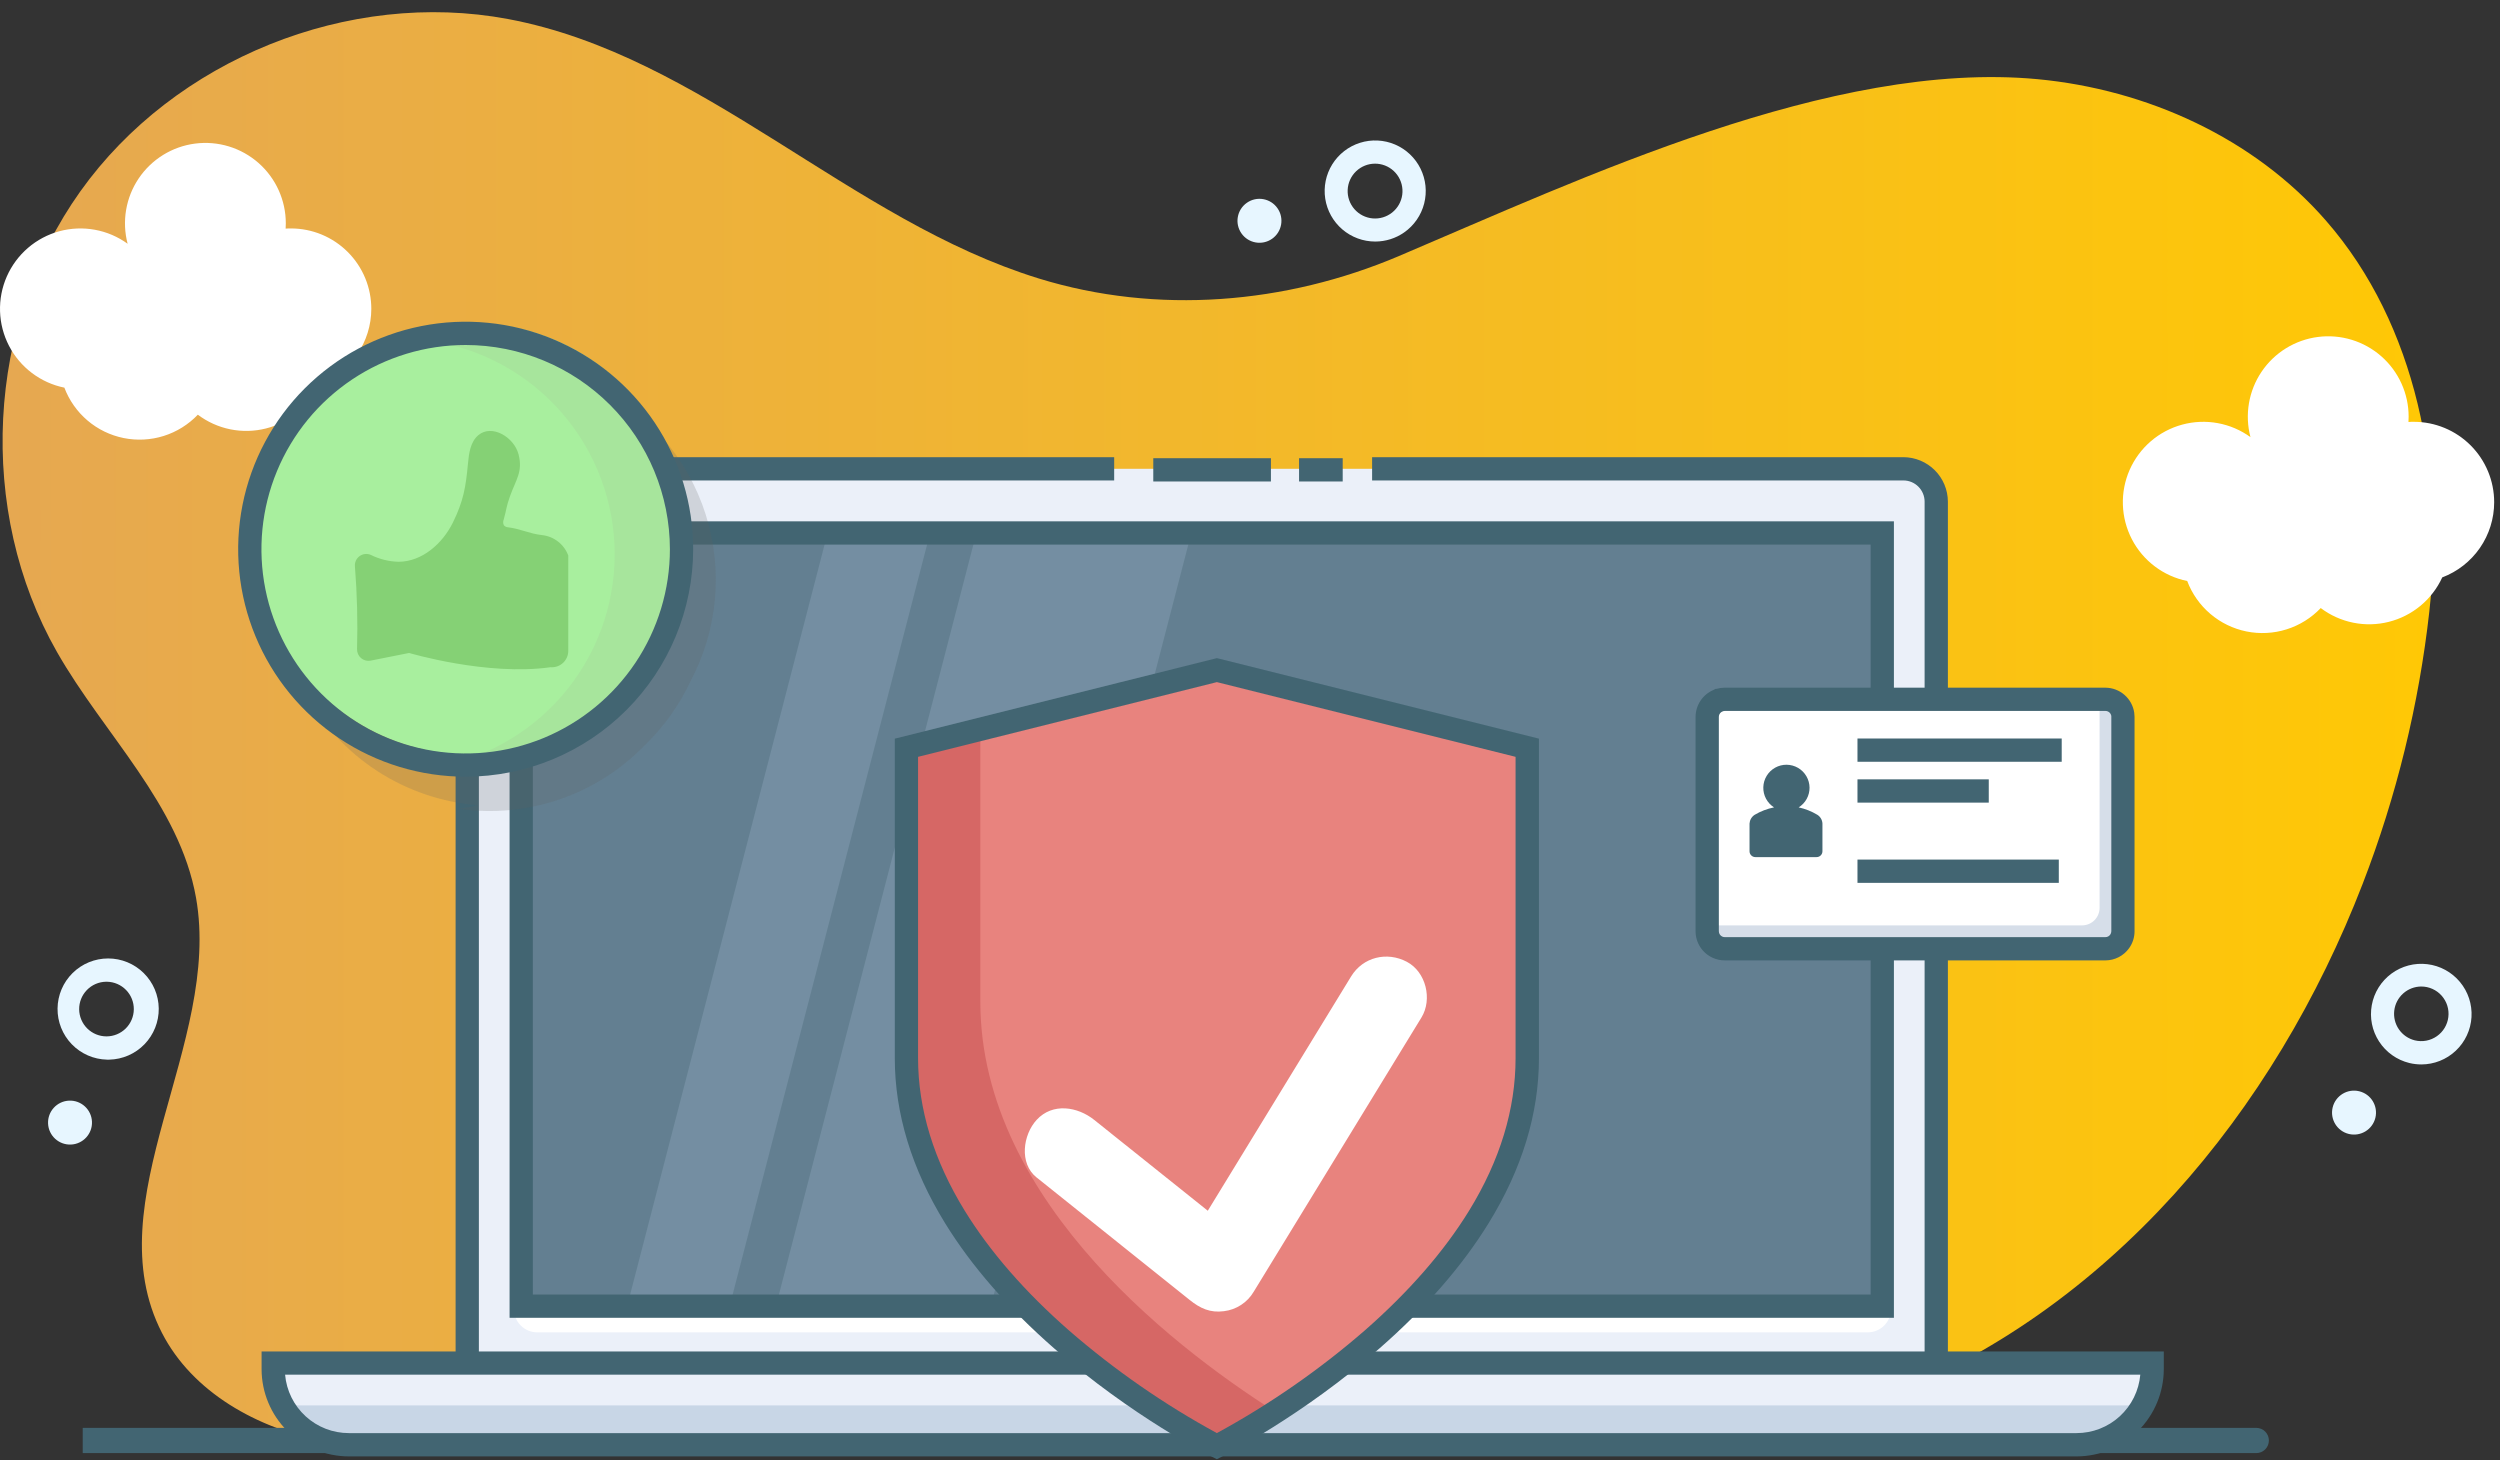 <svg width="202" height="118" viewBox="0 0 202 118" fill="none" xmlns="http://www.w3.org/2000/svg">
<rect x="0" y="0" width="202" height="118" fill="#333333" stroke="none"/>
<path d="M190.901 71.42C183.779 89.861 170.388 106.018 151.788 113.119C149.369 114.041 146.899 114.823 144.39 115.461C131.119 118.845 116.602 117.668 104.369 111.503C99.177 108.884 94.443 105.424 89.232 102.843C84.022 100.262 78.071 98.573 72.4 99.847C67.517 100.944 63.397 104.087 59.249 106.888C49.47 113.49 37.712 118.715 26.133 116.447C20.805 115.405 15.558 112.518 13.084 107.693C7.615 97.026 17.929 84.344 15.84 72.546C14.504 64.996 8.398 59.342 4.603 52.679C-1.893 41.281 -1.125 26.141 6.491 15.462C14.107 4.782 28.167 -0.883 41.058 1.539C56.778 4.495 68.662 17.798 83.948 22.506C93.507 25.447 103.886 24.57 113.016 20.696C127.767 14.435 148.033 4.834 164.633 6.397C173.461 7.23 182.119 11.147 187.946 17.837C195.311 26.282 197.519 38.272 196.29 49.408C195.447 56.946 193.636 64.344 190.901 71.42Z" fill="url(#paint0_linear_34_1287)"/>
<path d="M195.64 86.007C195.313 86.006 194.987 85.967 194.669 85.889C193.663 85.642 192.79 85.02 192.227 84.15C191.664 83.281 191.454 82.23 191.641 81.211C191.826 80.192 192.395 79.283 193.228 78.668C194.062 78.054 195.1 77.781 196.128 77.906C197.156 78.03 198.097 78.542 198.76 79.338C199.425 80.133 199.759 81.152 199.697 82.185C199.635 83.219 199.18 84.19 198.426 84.9C197.673 85.611 196.676 86.006 195.64 86.007ZM195.64 79.71C195.101 79.712 194.582 79.911 194.18 80.269C193.777 80.628 193.52 81.121 193.456 81.656C193.393 82.191 193.526 82.731 193.833 83.174C194.139 83.617 194.596 83.933 195.12 84.062C195.422 84.135 195.737 84.142 196.045 84.085C196.35 84.027 196.64 83.905 196.895 83.727C197.151 83.55 197.367 83.32 197.527 83.052C197.687 82.785 197.79 82.487 197.826 82.178C197.864 81.869 197.834 81.555 197.742 81.258C197.649 80.961 197.494 80.687 197.287 80.453C197.08 80.22 196.828 80.033 196.543 79.905C196.259 79.777 195.952 79.71 195.64 79.71Z" fill="#E7F6FF"/>
<path d="M191.931 90.317C192.161 89.364 191.577 88.404 190.622 88.173C189.67 87.942 188.71 88.528 188.479 89.481C188.248 90.433 188.833 91.393 189.786 91.624C190.74 91.855 191.699 91.27 191.931 90.317Z" fill="#E7F6FF"/>
<path d="M8.649 85.619C7.573 85.596 6.549 85.149 5.8 84.375C5.051 83.601 4.638 82.564 4.65 81.487C4.662 80.41 5.098 79.382 5.863 78.625C6.628 77.868 7.662 77.443 8.738 77.443C9.815 77.443 10.848 77.868 11.613 78.625C12.379 79.382 12.815 80.41 12.827 81.487C12.838 82.564 12.425 83.601 11.676 84.375C10.928 85.149 9.904 85.596 8.828 85.619H8.649ZM8.649 79.324H8.556C7.975 79.337 7.422 79.578 7.018 79.996C6.613 80.414 6.39 80.974 6.396 81.556C6.403 82.137 6.638 82.692 7.051 83.102C7.465 83.51 8.023 83.74 8.604 83.74C9.186 83.74 9.744 83.51 10.157 83.102C10.57 82.692 10.806 82.137 10.812 81.556C10.819 80.974 10.595 80.414 10.191 79.996C9.786 79.578 9.233 79.337 8.652 79.324H8.649Z" fill="#E7F6FF"/>
<path d="M5.734 92.48C6.714 92.438 7.474 91.609 7.431 90.63C7.389 89.65 6.561 88.89 5.581 88.932C4.601 88.975 3.841 89.803 3.884 90.783C3.926 91.762 4.754 92.522 5.734 92.48Z" fill="#E7F6FF"/>
<path d="M111.12 19.517C110.144 19.518 109.201 19.169 108.46 18.535C107.719 17.9 107.229 17.021 107.08 16.057C106.931 15.093 107.133 14.107 107.647 13.278C108.162 12.45 108.957 11.832 109.887 11.539C110.817 11.245 111.822 11.294 112.719 11.677C113.617 12.06 114.347 12.752 114.779 13.627C115.21 14.502 115.315 15.502 115.072 16.447C114.83 17.392 114.257 18.22 113.458 18.779C112.773 19.259 111.957 19.516 111.12 19.517ZM111.107 13.224C110.537 13.223 109.988 13.443 109.575 13.837C109.162 14.231 108.917 14.77 108.892 15.34C108.866 15.91 109.061 16.468 109.437 16.898C109.813 17.328 110.34 17.596 110.909 17.647C111.477 17.697 112.043 17.527 112.489 17.17C112.935 16.813 113.226 16.299 113.302 15.733C113.377 15.167 113.231 14.594 112.895 14.133C112.558 13.672 112.056 13.358 111.495 13.258C111.367 13.235 111.237 13.224 111.107 13.224Z" fill="#E7F6FF"/>
<path d="M102.784 19.294C103.587 18.731 103.781 17.624 103.218 16.821C102.655 16.018 101.548 15.823 100.745 16.387C99.942 16.95 99.748 18.057 100.311 18.86C100.874 19.663 101.981 19.857 102.784 19.294Z" fill="#E7F6FF"/>
<path d="M201.529 40.579C201.529 38.856 200.845 37.203 199.627 35.985C198.408 34.766 196.756 34.082 195.032 34.082C194.888 34.082 194.745 34.082 194.604 34.096C194.614 33.955 194.618 33.812 194.618 33.668C194.618 32.745 194.421 31.832 194.04 30.991C193.659 30.149 193.105 29.399 192.41 28.789C191.716 28.18 190.901 27.725 190.017 27.455C189.135 27.186 188.204 27.107 187.289 27.226C186.372 27.344 185.493 27.656 184.707 28.141C183.921 28.627 183.248 29.274 182.732 30.04C182.216 30.806 181.87 31.673 181.715 32.583C181.561 33.494 181.602 34.427 181.837 35.32C181.052 34.75 180.149 34.364 179.195 34.189C178.241 34.014 177.26 34.055 176.324 34.309C175.387 34.562 174.52 35.022 173.784 35.655C173.049 36.288 172.466 37.077 172.074 37.965C171.684 38.853 171.497 39.817 171.529 40.787C171.56 41.756 171.808 42.706 172.254 43.568C172.699 44.429 173.333 45.18 174.107 45.764C174.881 46.349 175.776 46.753 176.727 46.946C177.115 47.975 177.758 48.889 178.596 49.602C179.433 50.315 180.439 50.803 181.517 51.022C182.594 51.24 183.711 51.181 184.76 50.85C185.808 50.52 186.756 49.928 187.515 49.131C188.29 49.716 189.187 50.12 190.14 50.313C191.092 50.506 192.075 50.483 193.017 50.245C193.96 50.007 194.836 49.561 195.584 48.94C196.331 48.319 196.928 47.538 197.334 46.654C198.568 46.187 199.628 45.356 200.379 44.27C201.128 43.185 201.529 41.898 201.529 40.579Z" fill="white"/>
<path d="M30.002 24.961C30.003 24.108 29.836 23.262 29.51 22.473C29.183 21.684 28.705 20.968 28.102 20.364C27.499 19.76 26.782 19.28 25.994 18.953C25.206 18.627 24.36 18.458 23.507 18.458C23.362 18.458 23.22 18.458 23.079 18.472C23.088 18.331 23.093 18.188 23.093 18.044C23.093 17.121 22.896 16.208 22.515 15.367C22.134 14.525 21.579 13.775 20.885 13.165C20.191 12.556 19.376 12.101 18.492 11.831C17.609 11.562 16.679 11.483 15.763 11.602C14.847 11.72 13.967 12.032 13.181 12.518C12.396 13.003 11.723 13.65 11.207 14.416C10.691 15.182 10.344 16.049 10.19 16.959C10.036 17.87 10.077 18.803 10.312 19.696C9.526 19.126 8.624 18.74 7.669 18.565C6.715 18.39 5.734 18.431 4.798 18.684C3.862 18.938 2.994 19.398 2.259 20.031C1.524 20.664 0.94 21.453 0.549 22.341C0.159 23.229 -0.028 24.193 0.003 25.163C0.034 26.132 0.282 27.082 0.728 27.944C1.174 28.805 1.808 29.556 2.582 30.14C3.356 30.725 4.251 31.129 5.201 31.322C5.59 32.35 6.233 33.264 7.07 33.976C7.907 34.688 8.912 35.176 9.989 35.394C11.067 35.612 12.182 35.554 13.23 35.224C14.279 34.894 15.226 34.303 15.985 33.507C16.76 34.092 17.657 34.496 18.609 34.689C19.562 34.882 20.545 34.859 21.487 34.621C22.43 34.383 23.306 33.938 24.053 33.316C24.8 32.695 25.399 31.914 25.804 31.031C27.037 30.564 28.098 29.734 28.848 28.65C29.598 27.566 30 26.279 30.002 24.961Z" fill="white"/>
<path d="M149.53 117.41H56.052V115.372H149.53C149.8 115.372 150.059 115.48 150.25 115.671C150.441 115.862 150.548 116.121 150.548 116.391C150.548 116.661 150.441 116.92 150.25 117.111C150.059 117.302 149.8 117.41 149.53 117.41Z" fill="#426572"/>
<path d="M51.871 117.41H46.156C45.886 117.41 45.627 117.302 45.436 117.111C45.245 116.92 45.137 116.661 45.137 116.391C45.137 116.121 45.245 115.862 45.436 115.671C45.627 115.48 45.886 115.372 46.156 115.372H51.871C52.141 115.372 52.4 115.48 52.591 115.671C52.782 115.862 52.89 116.121 52.89 116.391C52.89 116.661 52.782 116.92 52.591 117.111C52.4 117.302 52.141 117.41 51.871 117.41Z" fill="#426572"/>
<path d="M42.447 117.41H40.626C40.355 117.41 40.096 117.302 39.905 117.111C39.714 116.92 39.607 116.661 39.607 116.391C39.607 116.121 39.714 115.862 39.905 115.671C40.096 115.48 40.355 115.372 40.626 115.372H42.447C42.717 115.372 42.976 115.48 43.167 115.671C43.358 115.862 43.465 116.121 43.465 116.391C43.465 116.661 43.358 116.92 43.167 117.111C42.976 117.302 42.717 117.41 42.447 117.41Z" fill="#426572"/>
<path d="M182.307 117.41H153.576V115.372H182.307C182.577 115.372 182.837 115.48 183.028 115.671C183.219 115.862 183.326 116.121 183.326 116.391C183.326 116.661 183.219 116.92 183.028 117.111C182.837 117.302 182.577 117.41 182.307 117.41Z" fill="#426572"/>
<path d="M35.416 117.41H6.684V115.372H35.416C35.687 115.372 35.946 115.48 36.137 115.671C36.328 115.862 36.435 116.121 36.435 116.391C36.435 116.661 36.328 116.92 36.137 117.111C35.946 117.302 35.687 117.41 35.416 117.41Z" fill="#426572"/>
<path d="M39.847 37.88H154.36C154.634 37.88 154.907 37.935 155.161 38.04C155.415 38.145 155.645 38.299 155.84 38.494C156.034 38.688 156.189 38.919 156.294 39.173C156.399 39.427 156.453 39.699 156.453 39.974V112.611H37.753V39.974C37.753 39.699 37.807 39.427 37.912 39.173C38.018 38.919 38.172 38.688 38.366 38.494C38.561 38.299 38.791 38.145 39.045 38.04C39.3 37.935 39.572 37.88 39.847 37.88Z" fill="#EBF0F9"/>
<path d="M152.324 43.066H42.349V105.891H152.324V43.066Z" fill="#637F91"/>
<path d="M41.528 105.774H152.792C152.792 106.273 152.594 106.751 152.242 107.104C151.889 107.456 151.411 107.654 150.912 107.654H43.409C42.91 107.654 42.432 107.456 42.079 107.104C41.726 106.751 41.528 106.273 41.528 105.774Z" fill="white"/>
<g opacity="0.5">
<path opacity="0.5" d="M75.212 42.831L58.77 106.245H50.489L66.931 42.831H75.212Z" fill="#A7BCD5"/>
<path opacity="0.5" d="M96.319 42.831L79.875 106.245H62.512L78.954 42.831H96.319Z" fill="#A7BCD5"/>
</g>
<path d="M157.389 113.551H36.813V45.004C36.815 42.866 37.666 40.817 39.178 39.305C40.689 37.793 42.739 36.943 44.877 36.94H90.025V38.821H44.877C43.238 38.823 41.666 39.475 40.507 40.634C39.348 41.793 38.695 43.365 38.693 45.004V111.67H155.508V40.533C155.508 40.079 155.327 39.644 155.006 39.323C154.685 39.002 154.25 38.821 153.795 38.821H110.866V36.94H153.795C154.748 36.943 155.66 37.323 156.333 37.996C157.006 38.669 157.386 39.581 157.389 40.533V113.551Z" fill="#426572"/>
<path d="M22.783 110.369H174.6V110.858C174.6 112.478 173.956 114.033 172.811 115.179C171.664 116.325 170.109 116.969 168.489 116.969H28.894C27.273 116.969 25.719 116.325 24.573 115.179C23.427 114.033 22.783 112.478 22.783 110.858V110.369Z" fill="#EBF0F9"/>
<path opacity="0.5" d="M173.825 113.554C173.491 114.422 172.902 115.167 172.135 115.693C171.369 116.219 170.462 116.501 169.532 116.5H26.909C25.979 116.501 25.072 116.219 24.305 115.693C23.539 115.167 22.95 114.422 22.616 113.554H173.825Z" fill="#A7BCD5"/>
<path d="M167.782 117.678H28.188C26.318 117.675 24.525 116.932 23.203 115.61C21.881 114.288 21.137 112.495 21.136 110.626V109.196H174.834V110.626C174.832 112.495 174.088 114.288 172.767 115.61C171.444 116.932 169.651 117.675 167.782 117.678ZM23.036 111.075C23.149 112.364 23.741 113.563 24.695 114.437C25.649 115.311 26.895 115.796 28.189 115.795H167.783C169.076 115.796 170.324 115.311 171.278 114.437C172.231 113.563 172.823 112.364 172.936 111.075H23.036Z" fill="#426572"/>
<path d="M153.028 106.479H41.174V42.126H153.028V106.479ZM43.053 104.598H151.147V44.006H43.055L43.053 104.598Z" fill="#426572"/>
<path d="M171.772 58.154V75.482C171.768 75.855 171.62 76.212 171.356 76.476C171.091 76.74 170.734 76.89 170.361 76.892H139.593C139.395 76.893 139.2 76.851 139.019 76.77C138.769 76.659 138.556 76.479 138.406 76.249C138.257 76.02 138.177 75.752 138.178 75.479V58.154C138.177 57.868 138.263 57.589 138.425 57.354C138.587 57.118 138.817 56.937 139.083 56.835C139.244 56.772 139.415 56.74 139.588 56.741H170.352C170.692 56.742 171.021 56.865 171.28 57.089C171.537 57.312 171.704 57.621 171.753 57.958C171.764 58.023 171.77 58.089 171.772 58.154Z" fill="white"/>
<path d="M171.537 57.682V75.01C171.533 75.383 171.385 75.74 171.121 76.004C170.856 76.268 170.499 76.418 170.126 76.42H139.358C139.16 76.421 138.965 76.379 138.784 76.298C138.534 76.188 138.321 76.007 138.171 75.777C138.022 75.548 137.942 75.28 137.943 75.007V74.771H168.236C168.609 74.769 168.967 74.62 169.231 74.356C169.495 74.092 169.644 73.734 169.647 73.361V56.269H170.117C170.457 56.27 170.786 56.393 171.045 56.617C171.302 56.84 171.469 57.149 171.518 57.486C171.529 57.551 171.535 57.617 171.537 57.682Z" fill="#D6DEE9"/>
<path d="M170.121 77.6H139.358C139.027 77.601 138.7 77.531 138.399 77.395C137.983 77.21 137.629 76.909 137.382 76.527C137.134 76.145 137.002 75.7 137.002 75.245V57.919C137.005 57.454 137.144 56.999 137.403 56.612C137.663 56.225 138.03 55.923 138.46 55.744L138.616 55.659H138.692C138.906 55.597 139.128 55.565 139.351 55.565H170.115C170.682 55.567 171.229 55.773 171.657 56.145C172.085 56.517 172.366 57.031 172.447 57.592C172.463 57.7 172.471 57.81 172.471 57.919V75.247C172.472 75.736 172.319 76.214 172.033 76.612C171.815 76.916 171.529 77.165 171.196 77.337C170.864 77.509 170.496 77.599 170.121 77.6ZM139.076 57.541C139.016 57.585 138.967 57.642 138.934 57.708C138.9 57.774 138.883 57.847 138.883 57.921V75.247C138.883 75.339 138.909 75.428 138.96 75.505C139.01 75.582 139.082 75.643 139.166 75.679C139.227 75.706 139.292 75.72 139.358 75.72H170.121C170.197 75.72 170.272 75.701 170.339 75.666C170.407 75.631 170.463 75.58 170.507 75.518C170.563 75.438 170.595 75.343 170.595 75.245V57.919C170.596 57.899 170.596 57.88 170.595 57.86C170.579 57.745 170.524 57.64 170.438 57.564C170.35 57.488 170.241 57.445 170.125 57.444H139.358C139.314 57.444 139.27 57.451 139.228 57.463L139.076 57.541Z" fill="#426572"/>
<path d="M146.838 65.833C146.372 65.554 145.864 65.352 145.333 65.236C145.604 65.067 145.827 64.832 145.98 64.553C146.134 64.273 146.213 63.959 146.211 63.641C146.208 63.317 146.12 62.999 145.957 62.72C145.794 62.44 145.562 62.207 145.282 62.044C145.002 61.882 144.685 61.794 144.361 61.791C144.037 61.788 143.718 61.869 143.435 62.026C143.152 62.184 142.915 62.412 142.747 62.688C142.578 62.965 142.485 63.281 142.476 63.605C142.466 63.928 142.541 64.249 142.693 64.535C142.845 64.821 143.068 65.062 143.341 65.236C142.789 65.347 142.259 65.55 141.774 65.838C141.655 65.915 141.556 66.019 141.484 66.142C141.413 66.265 141.371 66.403 141.362 66.544V68.784C141.362 68.908 141.412 69.028 141.5 69.116C141.588 69.204 141.707 69.254 141.832 69.254H146.783C146.907 69.254 147.027 69.204 147.115 69.116C147.203 69.028 147.253 68.908 147.253 68.784V66.541C147.246 66.398 147.205 66.259 147.133 66.136C147.06 66.012 146.959 65.908 146.838 65.833Z" fill="#426572"/>
<path d="M166.586 59.671H150.084V61.551H166.586V59.671Z" fill="#426572"/>
<path d="M160.692 62.971H150.084V64.852H160.692V62.971Z" fill="#426572"/>
<path d="M166.351 69.454H150.084V71.335H166.351V69.454Z" fill="#426572"/>
<path d="M98.825 116.855C98.825 116.855 123.908 104.318 123.908 85.502V60.417L98.825 54.149L73.742 60.417V85.5C73.742 104.313 98.825 116.855 98.825 116.855Z" fill="#E8837E"/>
<path d="M103.797 114.545C102.185 115.608 100.52 116.588 98.809 117.482C98.809 117.482 73.726 104.945 73.726 86.127V61.044L79.211 59.673V80.937C79.211 97.329 95.781 109.585 103.797 114.545Z" fill="#D66765"/>
<path d="M98.323 117.904L97.903 117.694C97.643 117.564 91.451 114.443 85.163 108.939C81.45 105.69 78.488 102.29 76.359 98.828C73.665 94.451 72.3 89.968 72.3 85.508V59.683L98.323 53.177L98.552 53.233L124.346 59.682V85.5C124.346 89.968 122.981 94.451 120.288 98.82C118.158 102.282 115.196 105.683 111.484 108.931C105.195 114.435 99.003 117.55 98.743 117.687L98.323 117.904ZM74.18 61.152V85.5C74.18 89.614 75.451 93.766 77.96 97.842C79.997 101.143 82.831 104.401 86.401 107.524C90.065 110.702 94.063 113.475 98.323 115.794C102.595 113.467 106.603 110.686 110.277 107.497C113.839 104.376 116.672 101.122 118.697 97.831C121.204 93.757 122.458 89.615 122.458 85.508V61.152L98.323 55.115L74.18 61.152Z" fill="#426572"/>
<path d="M83.752 95.136L94.59 103.807L96.129 105.039C96.978 105.719 97.784 106.093 98.894 105.944C99.388 105.885 99.861 105.713 100.278 105.441C100.695 105.169 101.044 104.805 101.297 104.377L113.16 84.981L114.853 82.215C115.752 80.745 115.223 78.531 113.673 77.713C112.07 76.865 110.13 77.325 109.171 78.893L97.308 98.288L95.615 101.054L100.787 100.387L89.952 91.72L88.413 90.488C87.071 89.415 85.051 89.078 83.758 90.488C82.662 91.682 82.323 93.994 83.758 95.142L83.752 95.136Z" fill="white"/>
<path opacity="0.2" d="M55.789 55.05C56.884 52.994 57.556 50.74 57.767 48.42C57.976 46.1 57.719 43.761 57.011 41.542C56.302 39.323 55.156 37.268 53.641 35.499C52.125 33.73 50.271 32.283 48.187 31.242C46.103 30.201 43.831 29.589 41.507 29.44C39.182 29.291 36.851 29.61 34.651 30.377C32.452 31.144 30.428 32.344 28.7 33.905C26.971 35.467 25.573 37.359 24.588 39.47C23.227 42.025 22.524 44.879 22.541 47.773C22.558 50.668 23.295 53.513 24.686 56.052C26.077 58.591 28.077 60.744 30.508 62.317C32.938 63.89 35.721 64.833 38.607 65.062C38.104 65.181 37.592 65.278 37.073 65.352C39.805 65.746 42.591 65.486 45.203 64.593C47.815 63.701 50.177 62.202 52.097 60.218C53.633 58.735 54.884 56.984 55.789 55.05Z" fill="#606060"/>
<path d="M38.043 60.989C47.676 60.989 55.485 53.18 55.485 43.547C55.485 33.914 47.676 26.105 38.043 26.105C28.41 26.105 20.601 33.914 20.601 43.547C20.601 53.18 28.41 60.989 38.043 60.989Z" fill="#A8EF9E"/>
<path d="M54.653 44.793C54.652 47.294 54.114 49.765 53.075 52.04C52.035 54.314 50.519 56.339 48.629 57.976C46.738 59.613 44.518 60.825 42.118 61.528C39.719 62.232 37.196 62.412 34.721 62.055C38.871 61.455 42.666 59.38 45.411 56.209C48.156 53.039 49.667 48.986 49.667 44.792C49.667 40.599 48.156 36.546 45.411 33.376C42.666 30.205 38.871 28.13 34.721 27.53C37.196 27.173 39.719 27.353 42.119 28.056C44.519 28.76 46.74 29.972 48.63 31.609C50.521 33.246 52.037 35.271 53.077 37.546C54.116 39.821 54.654 42.292 54.654 44.793H54.653Z" fill="#A7E59C"/>
<path d="M37.628 62.758C33.992 62.759 30.438 61.681 27.415 59.661C24.391 57.642 22.035 54.771 20.644 51.412C19.252 48.053 18.888 44.356 19.597 40.791C20.306 37.225 22.057 33.949 24.628 31.378C27.199 28.807 30.474 27.057 34.04 26.347C37.606 25.638 41.302 26.002 44.661 27.394C48.02 28.785 50.891 31.142 52.911 34.165C54.931 37.188 56.009 40.742 56.008 44.378C56.002 49.251 54.064 53.923 50.618 57.369C47.173 60.814 42.501 62.753 37.628 62.758ZM37.628 27.876C34.364 27.876 31.173 28.844 28.459 30.657C25.746 32.47 23.63 35.047 22.381 38.062C21.132 41.077 20.805 44.395 21.441 47.596C22.078 50.797 23.649 53.738 25.957 56.046C28.265 58.354 31.205 59.925 34.406 60.562C37.607 61.199 40.925 60.873 43.941 59.624C46.956 58.375 49.533 56.26 51.347 53.546C53.16 50.832 54.128 47.642 54.128 44.378C54.123 40.003 52.383 35.809 49.29 32.715C46.197 29.622 42.003 27.881 37.628 27.876Z" fill="#426572"/>
<path d="M108.49 37.023H104.964V38.904H108.49V37.023Z" fill="#426572"/>
<path d="M102.691 37.023H93.185V38.904H102.691V37.023Z" fill="#426572"/>
<path d="M44.484 53.912C39.366 54.638 33.056 52.76 33.056 52.76L29.946 53.379C29.809 53.406 29.669 53.401 29.535 53.365C29.4 53.33 29.276 53.264 29.171 53.174C29.065 53.083 28.981 52.97 28.926 52.843C28.87 52.716 28.844 52.578 28.849 52.439C28.912 50.214 28.855 47.988 28.678 45.769C28.662 45.609 28.689 45.447 28.755 45.301C28.822 45.154 28.925 45.027 29.056 44.933C29.187 44.839 29.34 44.781 29.5 44.764C29.66 44.748 29.822 44.774 29.969 44.84C30.67 45.186 31.438 45.374 32.22 45.392C34.108 45.376 35.757 43.928 36.6 42.209C37.443 40.49 37.634 39.376 37.811 37.464C37.888 36.628 38.01 35.702 38.645 35.166C39.742 34.237 41.547 35.323 41.903 36.726C42.258 38.128 41.685 38.752 41.201 40.115C40.887 41.005 40.956 41.056 40.702 41.972C40.67 42.047 40.654 42.127 40.656 42.208C40.657 42.289 40.676 42.369 40.712 42.442C40.757 42.493 40.813 42.534 40.875 42.563C40.937 42.592 41.004 42.607 41.072 42.608C42.097 42.74 42.769 43.123 43.796 43.235C44.267 43.286 44.716 43.468 45.09 43.759C45.465 44.051 45.751 44.441 45.916 44.886V52.578C45.918 52.762 45.881 52.944 45.809 53.112C45.736 53.281 45.63 53.433 45.496 53.558C45.362 53.684 45.203 53.78 45.03 53.841C44.857 53.902 44.673 53.926 44.49 53.912H44.484Z" fill="#85D175"/>
<defs>
<linearGradient id="paint0_linear_34_1287" x1="0.207" y1="59.154" x2="196.609" y2="59.154" gradientUnits="userSpaceOnUse">
<stop stop-color="#E6A851"/>
<stop offset="1" stop-color="#FFC805"/>
</linearGradient>
</defs>
</svg>
